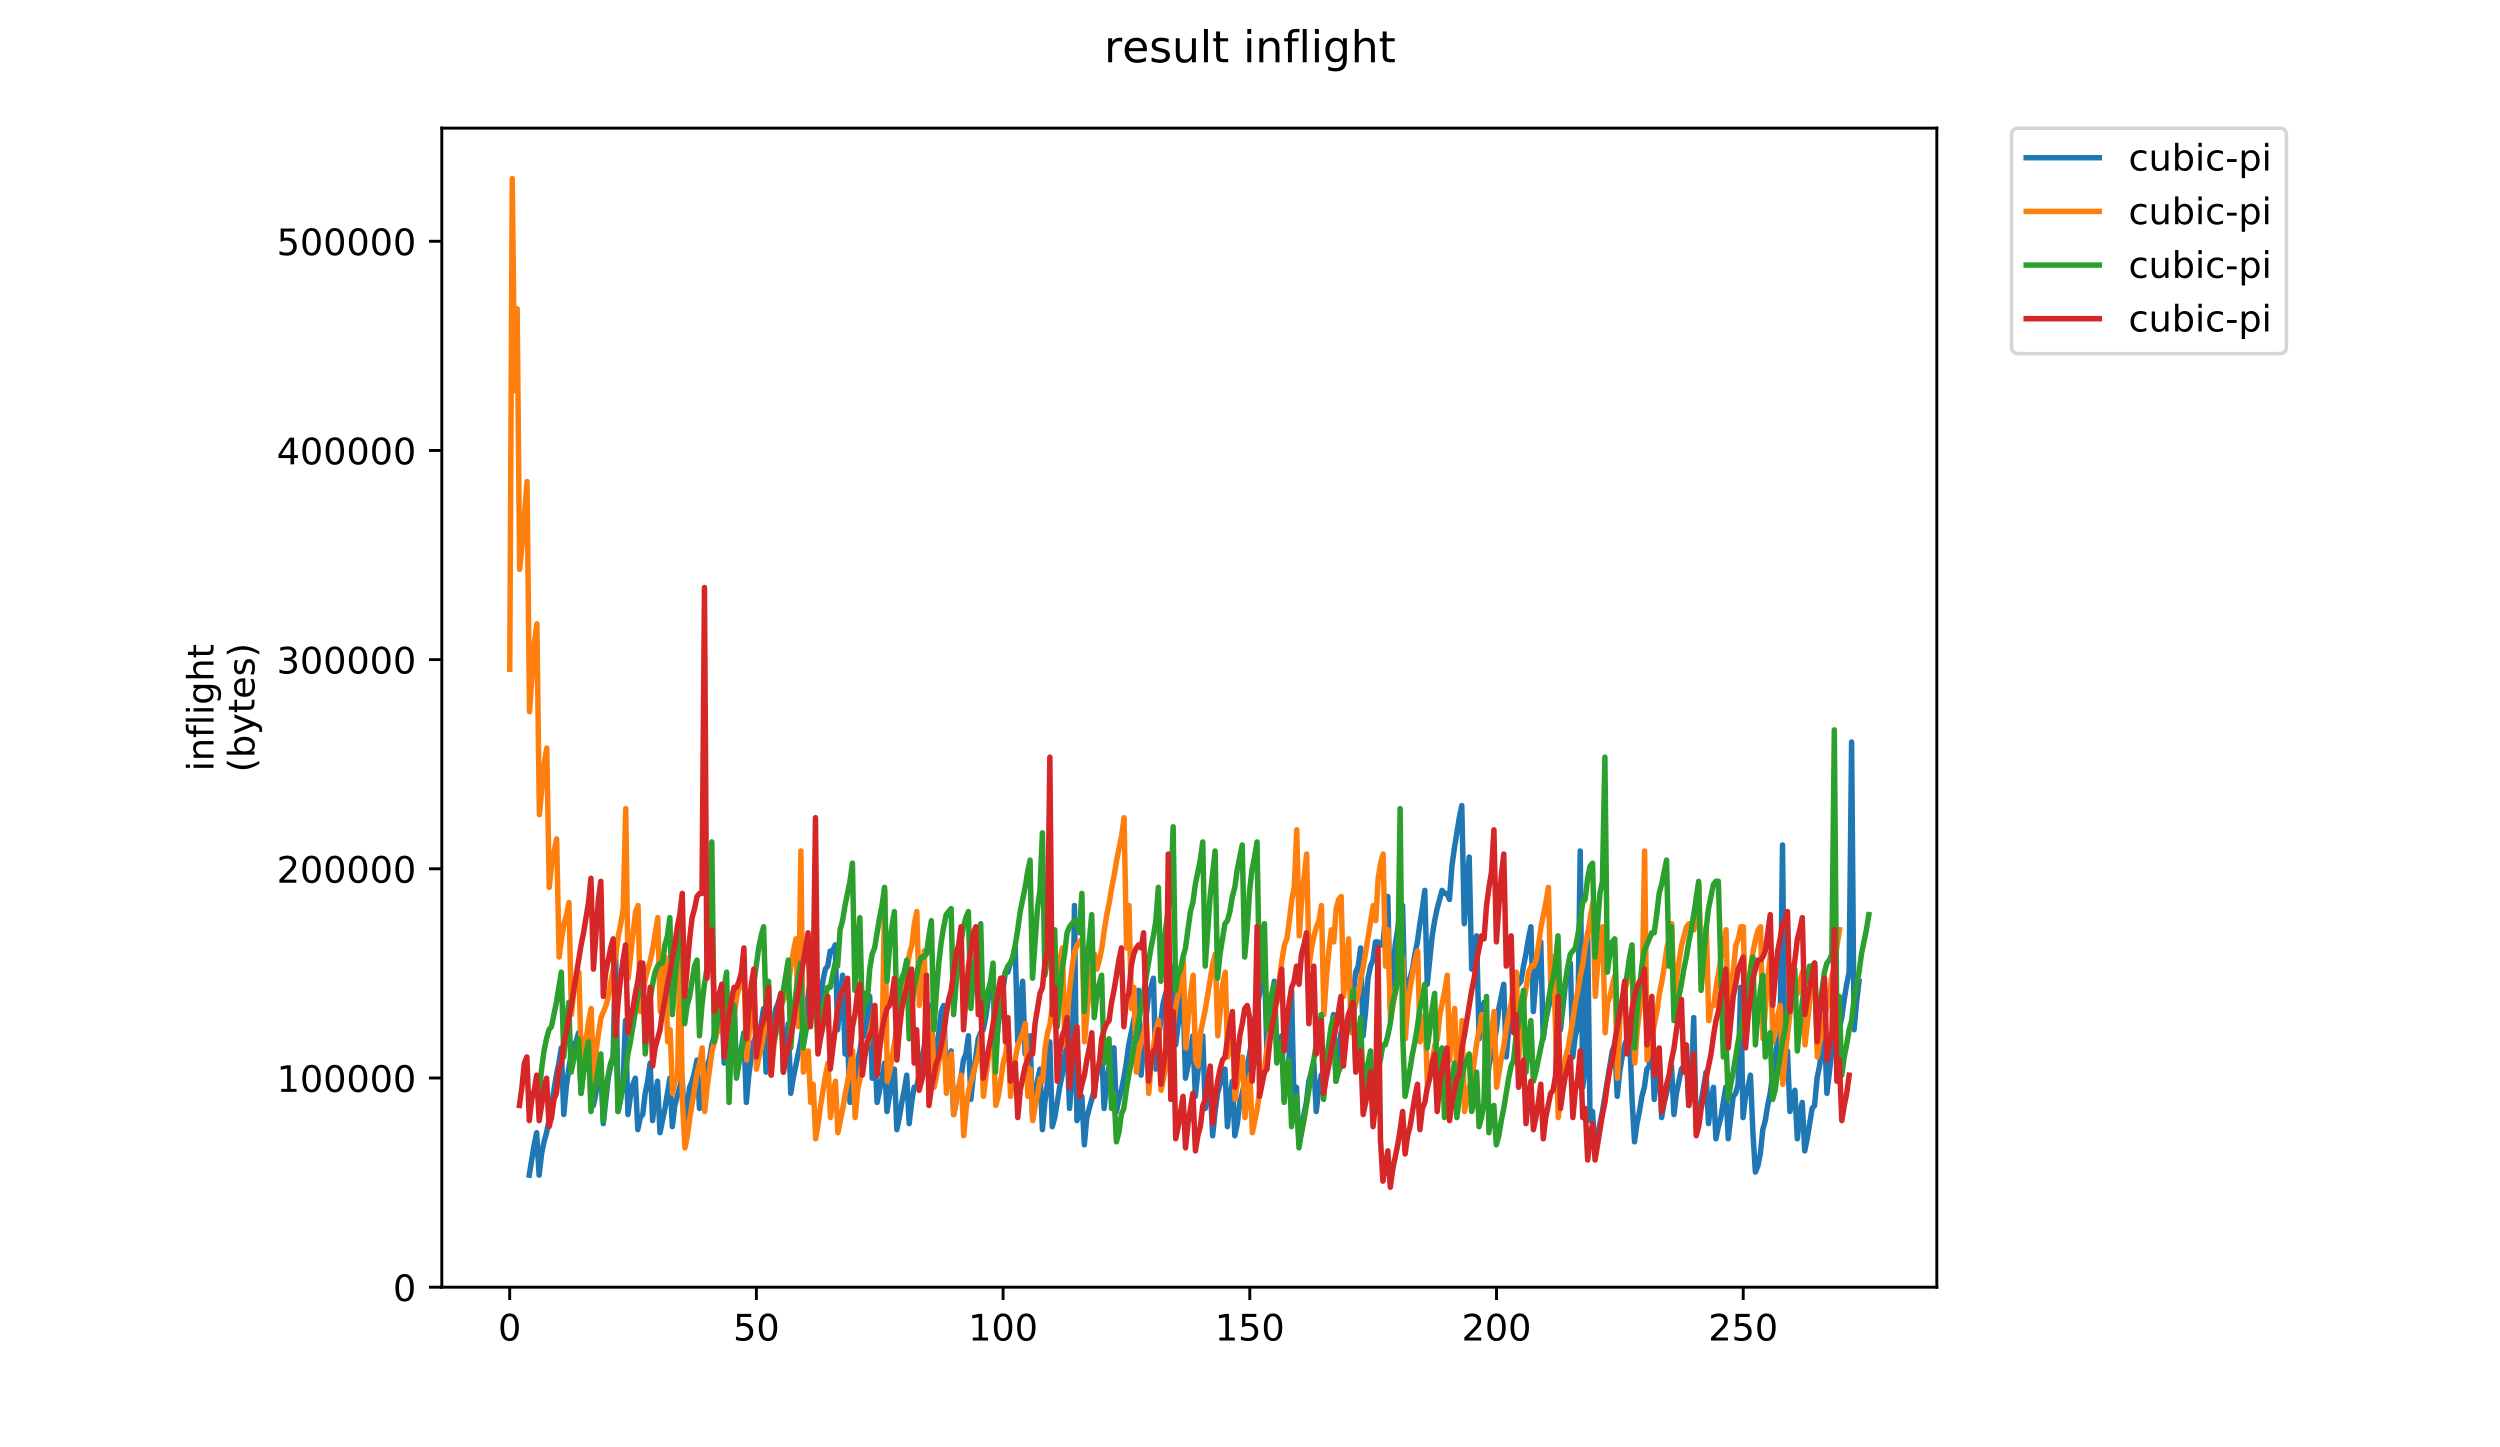 <?xml version="1.0" encoding="utf-8" standalone="no"?>
<!DOCTYPE svg PUBLIC "-//W3C//DTD SVG 1.1//EN"
  "http://www.w3.org/Graphics/SVG/1.1/DTD/svg11.dtd">
<!-- Created with matplotlib (https://matplotlib.org/) -->
<svg height="396pt" version="1.1" viewBox="0 0 684 396" width="684pt" xmlns="http://www.w3.org/2000/svg" xmlns:xlink="http://www.w3.org/1999/xlink">
 <defs>
  <style type="text/css">
*{stroke-linecap:butt;stroke-linejoin:round;}
  </style>
 </defs>
 <g id="figure_1">
  <g id="patch_1">
   <path d="M 0 396 
L 684 396 
L 684 0 
L 0 0 
z
" style="fill:#ffffff;"/>
  </g>
  <g id="axes_1">
   <g id="patch_2">
    <path d="M 120.879 352.174 
L 529.913 352.174 
L 529.913 35.062 
L 120.879 35.062 
z
" style="fill:#ffffff;"/>
   </g>
   <g id="matplotlib.axis_1">
    <g id="xtick_1">
     <g id="line2d_1">
      <defs>
       <path d="M 0 0 
L 0 3.5 
" id="m4f9c42fb36" style="stroke:#000000;stroke-width:0.8;"/>
      </defs>
      <g>
       <use style="stroke:#000000;stroke-width:0.8;" x="139.447" xlink:href="#m4f9c42fb36" y="352.174"/>
      </g>
     </g>
     <g id="text_1">
      <!-- 0 -->
      <defs>
       <path d="M 31.781 66.406 
Q 24.172 66.406 20.328 58.906 
Q 16.5 51.422 16.5 36.375 
Q 16.5 21.391 20.328 13.891 
Q 24.172 6.391 31.781 6.391 
Q 39.453 6.391 43.281 13.891 
Q 47.125 21.391 47.125 36.375 
Q 47.125 51.422 43.281 58.906 
Q 39.453 66.406 31.781 66.406 
z
M 31.781 74.219 
Q 44.047 74.219 50.516 64.516 
Q 56.984 54.828 56.984 36.375 
Q 56.984 17.969 50.516 8.266 
Q 44.047 -1.422 31.781 -1.422 
Q 19.531 -1.422 13.062 8.266 
Q 6.594 17.969 6.594 36.375 
Q 6.594 54.828 13.062 64.516 
Q 19.531 74.219 31.781 74.219 
z
" id="DejaVuSans-48"/>
      </defs>
      <g transform="translate(136.266 366.773)scale(0.1 -0.1)">
       <use xlink:href="#DejaVuSans-48"/>
      </g>
     </g>
    </g>
    <g id="xtick_2">
     <g id="line2d_2">
      <g>
       <use style="stroke:#000000;stroke-width:0.8;" x="206.946" xlink:href="#m4f9c42fb36" y="352.174"/>
      </g>
     </g>
     <g id="text_2">
      <!-- 50 -->
      <defs>
       <path d="M 10.797 72.906 
L 49.516 72.906 
L 49.516 64.594 
L 19.828 64.594 
L 19.828 46.734 
Q 21.969 47.469 24.109 47.828 
Q 26.266 48.188 28.422 48.188 
Q 40.625 48.188 47.75 41.5 
Q 54.891 34.812 54.891 23.391 
Q 54.891 11.625 47.562 5.094 
Q 40.234 -1.422 26.906 -1.422 
Q 22.312 -1.422 17.547 -0.641 
Q 12.797 0.141 7.719 1.703 
L 7.719 11.625 
Q 12.109 9.234 16.797 8.062 
Q 21.484 6.891 26.703 6.891 
Q 35.156 6.891 40.078 11.328 
Q 45.016 15.766 45.016 23.391 
Q 45.016 31 40.078 35.438 
Q 35.156 39.891 26.703 39.891 
Q 22.75 39.891 18.812 39.016 
Q 14.891 38.141 10.797 36.281 
z
" id="DejaVuSans-53"/>
      </defs>
      <g transform="translate(200.584 366.773)scale(0.1 -0.1)">
       <use xlink:href="#DejaVuSans-53"/>
       <use x="63.623" xlink:href="#DejaVuSans-48"/>
      </g>
     </g>
    </g>
    <g id="xtick_3">
     <g id="line2d_3">
      <g>
       <use style="stroke:#000000;stroke-width:0.8;" x="274.445" xlink:href="#m4f9c42fb36" y="352.174"/>
      </g>
     </g>
     <g id="text_3">
      <!-- 100 -->
      <defs>
       <path d="M 12.406 8.297 
L 28.516 8.297 
L 28.516 63.922 
L 10.984 60.406 
L 10.984 69.391 
L 28.422 72.906 
L 38.281 72.906 
L 38.281 8.297 
L 54.391 8.297 
L 54.391 0 
L 12.406 0 
z
" id="DejaVuSans-49"/>
      </defs>
      <g transform="translate(264.902 366.773)scale(0.1 -0.1)">
       <use xlink:href="#DejaVuSans-49"/>
       <use x="63.623" xlink:href="#DejaVuSans-48"/>
       <use x="127.246" xlink:href="#DejaVuSans-48"/>
      </g>
     </g>
    </g>
    <g id="xtick_4">
     <g id="line2d_4">
      <g>
       <use style="stroke:#000000;stroke-width:0.8;" x="341.945" xlink:href="#m4f9c42fb36" y="352.174"/>
      </g>
     </g>
     <g id="text_4">
      <!-- 150 -->
      <g transform="translate(332.401 366.773)scale(0.1 -0.1)">
       <use xlink:href="#DejaVuSans-49"/>
       <use x="63.623" xlink:href="#DejaVuSans-53"/>
       <use x="127.246" xlink:href="#DejaVuSans-48"/>
      </g>
     </g>
    </g>
    <g id="xtick_5">
     <g id="line2d_5">
      <g>
       <use style="stroke:#000000;stroke-width:0.8;" x="409.444" xlink:href="#m4f9c42fb36" y="352.174"/>
      </g>
     </g>
     <g id="text_5">
      <!-- 200 -->
      <defs>
       <path d="M 19.188 8.297 
L 53.609 8.297 
L 53.609 0 
L 7.328 0 
L 7.328 8.297 
Q 12.938 14.109 22.625 23.891 
Q 32.328 33.688 34.812 36.531 
Q 39.547 41.844 41.422 45.531 
Q 43.312 49.219 43.312 52.781 
Q 43.312 58.594 39.234 62.25 
Q 35.156 65.922 28.609 65.922 
Q 23.969 65.922 18.812 64.312 
Q 13.672 62.703 7.812 59.422 
L 7.812 69.391 
Q 13.766 71.781 18.938 73 
Q 24.125 74.219 28.422 74.219 
Q 39.75 74.219 46.484 68.547 
Q 53.219 62.891 53.219 53.422 
Q 53.219 48.922 51.531 44.891 
Q 49.859 40.875 45.406 35.406 
Q 44.188 33.984 37.641 27.219 
Q 31.109 20.453 19.188 8.297 
z
" id="DejaVuSans-50"/>
      </defs>
      <g transform="translate(399.9 366.773)scale(0.1 -0.1)">
       <use xlink:href="#DejaVuSans-50"/>
       <use x="63.623" xlink:href="#DejaVuSans-48"/>
       <use x="127.246" xlink:href="#DejaVuSans-48"/>
      </g>
     </g>
    </g>
    <g id="xtick_6">
     <g id="line2d_6">
      <g>
       <use style="stroke:#000000;stroke-width:0.8;" x="476.943" xlink:href="#m4f9c42fb36" y="352.174"/>
      </g>
     </g>
     <g id="text_6">
      <!-- 250 -->
      <g transform="translate(467.399 366.773)scale(0.1 -0.1)">
       <use xlink:href="#DejaVuSans-50"/>
       <use x="63.623" xlink:href="#DejaVuSans-53"/>
       <use x="127.246" xlink:href="#DejaVuSans-48"/>
      </g>
     </g>
    </g>
   </g>
   <g id="matplotlib.axis_2">
    <g id="ytick_1">
     <g id="line2d_7">
      <defs>
       <path d="M 0 0 
L -3.5 0 
" id="me80a69f6f2" style="stroke:#000000;stroke-width:0.8;"/>
      </defs>
      <g>
       <use style="stroke:#000000;stroke-width:0.8;" x="120.879" xlink:href="#me80a69f6f2" y="352.174"/>
      </g>
     </g>
     <g id="text_7">
      <!-- 0 -->
      <g transform="translate(107.516 355.973)scale(0.1 -0.1)">
       <use xlink:href="#DejaVuSans-48"/>
      </g>
     </g>
    </g>
    <g id="ytick_2">
     <g id="line2d_8">
      <g>
       <use style="stroke:#000000;stroke-width:0.8;" x="120.879" xlink:href="#me80a69f6f2" y="294.942"/>
      </g>
     </g>
     <g id="text_8">
      <!-- 100000 -->
      <g transform="translate(75.704 298.741)scale(0.1 -0.1)">
       <use xlink:href="#DejaVuSans-49"/>
       <use x="63.623" xlink:href="#DejaVuSans-48"/>
       <use x="127.246" xlink:href="#DejaVuSans-48"/>
       <use x="190.869" xlink:href="#DejaVuSans-48"/>
       <use x="254.492" xlink:href="#DejaVuSans-48"/>
       <use x="318.115" xlink:href="#DejaVuSans-48"/>
      </g>
     </g>
    </g>
    <g id="ytick_3">
     <g id="line2d_9">
      <g>
       <use style="stroke:#000000;stroke-width:0.8;" x="120.879" xlink:href="#me80a69f6f2" y="237.709"/>
      </g>
     </g>
     <g id="text_9">
      <!-- 200000 -->
      <g transform="translate(75.704 241.509)scale(0.1 -0.1)">
       <use xlink:href="#DejaVuSans-50"/>
       <use x="63.623" xlink:href="#DejaVuSans-48"/>
       <use x="127.246" xlink:href="#DejaVuSans-48"/>
       <use x="190.869" xlink:href="#DejaVuSans-48"/>
       <use x="254.492" xlink:href="#DejaVuSans-48"/>
       <use x="318.115" xlink:href="#DejaVuSans-48"/>
      </g>
     </g>
    </g>
    <g id="ytick_4">
     <g id="line2d_10">
      <g>
       <use style="stroke:#000000;stroke-width:0.8;" x="120.879" xlink:href="#me80a69f6f2" y="180.477"/>
      </g>
     </g>
     <g id="text_10">
      <!-- 300000 -->
      <defs>
       <path d="M 40.578 39.312 
Q 47.656 37.797 51.625 33 
Q 55.609 28.219 55.609 21.188 
Q 55.609 10.406 48.188 4.484 
Q 40.766 -1.422 27.094 -1.422 
Q 22.516 -1.422 17.656 -0.516 
Q 12.797 0.391 7.625 2.203 
L 7.625 11.719 
Q 11.719 9.328 16.594 8.109 
Q 21.484 6.891 26.812 6.891 
Q 36.078 6.891 40.938 10.547 
Q 45.797 14.203 45.797 21.188 
Q 45.797 27.641 41.281 31.266 
Q 36.766 34.906 28.719 34.906 
L 20.219 34.906 
L 20.219 43.016 
L 29.109 43.016 
Q 36.375 43.016 40.234 45.922 
Q 44.094 48.828 44.094 54.297 
Q 44.094 59.906 40.109 62.906 
Q 36.141 65.922 28.719 65.922 
Q 24.656 65.922 20.016 65.031 
Q 15.375 64.156 9.812 62.312 
L 9.812 71.094 
Q 15.438 72.656 20.344 73.438 
Q 25.25 74.219 29.594 74.219 
Q 40.828 74.219 47.359 69.109 
Q 53.906 64.016 53.906 55.328 
Q 53.906 49.266 50.438 45.094 
Q 46.969 40.922 40.578 39.312 
z
" id="DejaVuSans-51"/>
      </defs>
      <g transform="translate(75.704 184.276)scale(0.1 -0.1)">
       <use xlink:href="#DejaVuSans-51"/>
       <use x="63.623" xlink:href="#DejaVuSans-48"/>
       <use x="127.246" xlink:href="#DejaVuSans-48"/>
       <use x="190.869" xlink:href="#DejaVuSans-48"/>
       <use x="254.492" xlink:href="#DejaVuSans-48"/>
       <use x="318.115" xlink:href="#DejaVuSans-48"/>
      </g>
     </g>
    </g>
    <g id="ytick_5">
     <g id="line2d_11">
      <g>
       <use style="stroke:#000000;stroke-width:0.8;" x="120.879" xlink:href="#me80a69f6f2" y="123.245"/>
      </g>
     </g>
     <g id="text_11">
      <!-- 400000 -->
      <defs>
       <path d="M 37.797 64.312 
L 12.891 25.391 
L 37.797 25.391 
z
M 35.203 72.906 
L 47.609 72.906 
L 47.609 25.391 
L 58.016 25.391 
L 58.016 17.188 
L 47.609 17.188 
L 47.609 0 
L 37.797 0 
L 37.797 17.188 
L 4.891 17.188 
L 4.891 26.703 
z
" id="DejaVuSans-52"/>
      </defs>
      <g transform="translate(75.704 127.044)scale(0.1 -0.1)">
       <use xlink:href="#DejaVuSans-52"/>
       <use x="63.623" xlink:href="#DejaVuSans-48"/>
       <use x="127.246" xlink:href="#DejaVuSans-48"/>
       <use x="190.869" xlink:href="#DejaVuSans-48"/>
       <use x="254.492" xlink:href="#DejaVuSans-48"/>
       <use x="318.115" xlink:href="#DejaVuSans-48"/>
      </g>
     </g>
    </g>
    <g id="ytick_6">
     <g id="line2d_12">
      <g>
       <use style="stroke:#000000;stroke-width:0.8;" x="120.879" xlink:href="#me80a69f6f2" y="66.012"/>
      </g>
     </g>
     <g id="text_12">
      <!-- 500000 -->
      <g transform="translate(75.704 69.811)scale(0.1 -0.1)">
       <use xlink:href="#DejaVuSans-53"/>
       <use x="63.623" xlink:href="#DejaVuSans-48"/>
       <use x="127.246" xlink:href="#DejaVuSans-48"/>
       <use x="190.869" xlink:href="#DejaVuSans-48"/>
       <use x="254.492" xlink:href="#DejaVuSans-48"/>
       <use x="318.115" xlink:href="#DejaVuSans-48"/>
      </g>
     </g>
    </g>
    <g id="text_13">
     <!-- inflight -->
     <defs>
      <path d="M 9.422 54.688 
L 18.406 54.688 
L 18.406 0 
L 9.422 0 
z
M 9.422 75.984 
L 18.406 75.984 
L 18.406 64.594 
L 9.422 64.594 
z
" id="DejaVuSans-105"/>
      <path d="M 54.891 33.016 
L 54.891 0 
L 45.906 0 
L 45.906 32.719 
Q 45.906 40.484 42.875 44.328 
Q 39.844 48.188 33.797 48.188 
Q 26.516 48.188 22.312 43.547 
Q 18.109 38.922 18.109 30.906 
L 18.109 0 
L 9.078 0 
L 9.078 54.688 
L 18.109 54.688 
L 18.109 46.188 
Q 21.344 51.125 25.703 53.562 
Q 30.078 56 35.797 56 
Q 45.219 56 50.047 50.172 
Q 54.891 44.344 54.891 33.016 
z
" id="DejaVuSans-110"/>
      <path d="M 37.109 75.984 
L 37.109 68.5 
L 28.516 68.5 
Q 23.688 68.5 21.797 66.547 
Q 19.922 64.594 19.922 59.516 
L 19.922 54.688 
L 34.719 54.688 
L 34.719 47.703 
L 19.922 47.703 
L 19.922 0 
L 10.891 0 
L 10.891 47.703 
L 2.297 47.703 
L 2.297 54.688 
L 10.891 54.688 
L 10.891 58.5 
Q 10.891 67.625 15.141 71.797 
Q 19.391 75.984 28.609 75.984 
z
" id="DejaVuSans-102"/>
      <path d="M 9.422 75.984 
L 18.406 75.984 
L 18.406 0 
L 9.422 0 
z
" id="DejaVuSans-108"/>
      <path d="M 45.406 27.984 
Q 45.406 37.75 41.375 43.109 
Q 37.359 48.484 30.078 48.484 
Q 22.859 48.484 18.828 43.109 
Q 14.797 37.75 14.797 27.984 
Q 14.797 18.266 18.828 12.891 
Q 22.859 7.516 30.078 7.516 
Q 37.359 7.516 41.375 12.891 
Q 45.406 18.266 45.406 27.984 
z
M 54.391 6.781 
Q 54.391 -7.172 48.188 -13.984 
Q 42 -20.797 29.203 -20.797 
Q 24.469 -20.797 20.266 -20.094 
Q 16.062 -19.391 12.109 -17.922 
L 12.109 -9.188 
Q 16.062 -11.328 19.922 -12.344 
Q 23.781 -13.375 27.781 -13.375 
Q 36.625 -13.375 41.016 -8.766 
Q 45.406 -4.156 45.406 5.172 
L 45.406 9.625 
Q 42.625 4.781 38.281 2.391 
Q 33.938 0 27.875 0 
Q 17.828 0 11.672 7.656 
Q 5.516 15.328 5.516 27.984 
Q 5.516 40.672 11.672 48.328 
Q 17.828 56 27.875 56 
Q 33.938 56 38.281 53.609 
Q 42.625 51.219 45.406 46.391 
L 45.406 54.688 
L 54.391 54.688 
z
" id="DejaVuSans-103"/>
      <path d="M 54.891 33.016 
L 54.891 0 
L 45.906 0 
L 45.906 32.719 
Q 45.906 40.484 42.875 44.328 
Q 39.844 48.188 33.797 48.188 
Q 26.516 48.188 22.312 43.547 
Q 18.109 38.922 18.109 30.906 
L 18.109 0 
L 9.078 0 
L 9.078 75.984 
L 18.109 75.984 
L 18.109 46.188 
Q 21.344 51.125 25.703 53.562 
Q 30.078 56 35.797 56 
Q 45.219 56 50.047 50.172 
Q 54.891 44.344 54.891 33.016 
z
" id="DejaVuSans-104"/>
      <path d="M 18.312 70.219 
L 18.312 54.688 
L 36.812 54.688 
L 36.812 47.703 
L 18.312 47.703 
L 18.312 18.016 
Q 18.312 11.328 20.141 9.422 
Q 21.969 7.516 27.594 7.516 
L 36.812 7.516 
L 36.812 0 
L 27.594 0 
Q 17.188 0 13.234 3.875 
Q 9.281 7.766 9.281 18.016 
L 9.281 47.703 
L 2.688 47.703 
L 2.688 54.688 
L 9.281 54.688 
L 9.281 70.219 
z
" id="DejaVuSans-116"/>
     </defs>
     <g transform="translate(58.426 211.018)rotate(-90)scale(0.1 -0.1)">
      <use xlink:href="#DejaVuSans-105"/>
      <use x="27.783" xlink:href="#DejaVuSans-110"/>
      <use x="91.162" xlink:href="#DejaVuSans-102"/>
      <use x="126.367" xlink:href="#DejaVuSans-108"/>
      <use x="154.15" xlink:href="#DejaVuSans-105"/>
      <use x="181.934" xlink:href="#DejaVuSans-103"/>
      <use x="245.41" xlink:href="#DejaVuSans-104"/>
      <use x="308.789" xlink:href="#DejaVuSans-116"/>
     </g>
     <!-- (bytes) -->
     <defs>
      <path d="M 31 75.875 
Q 24.469 64.656 21.281 53.656 
Q 18.109 42.672 18.109 31.391 
Q 18.109 20.125 21.312 9.062 
Q 24.516 -2 31 -13.188 
L 23.188 -13.188 
Q 15.875 -1.703 12.234 9.375 
Q 8.594 20.453 8.594 31.391 
Q 8.594 42.281 12.203 53.312 
Q 15.828 64.359 23.188 75.875 
z
" id="DejaVuSans-40"/>
      <path d="M 48.688 27.297 
Q 48.688 37.203 44.609 42.844 
Q 40.531 48.484 33.406 48.484 
Q 26.266 48.484 22.188 42.844 
Q 18.109 37.203 18.109 27.297 
Q 18.109 17.391 22.188 11.75 
Q 26.266 6.109 33.406 6.109 
Q 40.531 6.109 44.609 11.75 
Q 48.688 17.391 48.688 27.297 
z
M 18.109 46.391 
Q 20.953 51.266 25.266 53.625 
Q 29.594 56 35.594 56 
Q 45.562 56 51.781 48.094 
Q 58.016 40.188 58.016 27.297 
Q 58.016 14.406 51.781 6.484 
Q 45.562 -1.422 35.594 -1.422 
Q 29.594 -1.422 25.266 0.953 
Q 20.953 3.328 18.109 8.203 
L 18.109 0 
L 9.078 0 
L 9.078 75.984 
L 18.109 75.984 
z
" id="DejaVuSans-98"/>
      <path d="M 32.172 -5.078 
Q 28.375 -14.844 24.75 -17.812 
Q 21.141 -20.797 15.094 -20.797 
L 7.906 -20.797 
L 7.906 -13.281 
L 13.188 -13.281 
Q 16.891 -13.281 18.938 -11.516 
Q 21 -9.766 23.484 -3.219 
L 25.094 0.875 
L 2.984 54.688 
L 12.5 54.688 
L 29.594 11.922 
L 46.688 54.688 
L 56.203 54.688 
z
" id="DejaVuSans-121"/>
      <path d="M 56.203 29.594 
L 56.203 25.203 
L 14.891 25.203 
Q 15.484 15.922 20.484 11.062 
Q 25.484 6.203 34.422 6.203 
Q 39.594 6.203 44.453 7.469 
Q 49.312 8.734 54.109 11.281 
L 54.109 2.781 
Q 49.266 0.734 44.188 -0.344 
Q 39.109 -1.422 33.891 -1.422 
Q 20.797 -1.422 13.156 6.188 
Q 5.516 13.812 5.516 26.812 
Q 5.516 40.234 12.766 48.109 
Q 20.016 56 32.328 56 
Q 43.359 56 49.781 48.891 
Q 56.203 41.797 56.203 29.594 
z
M 47.219 32.234 
Q 47.125 39.594 43.094 43.984 
Q 39.062 48.391 32.422 48.391 
Q 24.906 48.391 20.391 44.141 
Q 15.875 39.891 15.188 32.172 
z
" id="DejaVuSans-101"/>
      <path d="M 44.281 53.078 
L 44.281 44.578 
Q 40.484 46.531 36.375 47.5 
Q 32.281 48.484 27.875 48.484 
Q 21.188 48.484 17.844 46.438 
Q 14.5 44.391 14.5 40.281 
Q 14.5 37.156 16.891 35.375 
Q 19.281 33.594 26.516 31.984 
L 29.594 31.297 
Q 39.156 29.25 43.188 25.516 
Q 47.219 21.781 47.219 15.094 
Q 47.219 7.469 41.188 3.016 
Q 35.156 -1.422 24.609 -1.422 
Q 20.219 -1.422 15.453 -0.562 
Q 10.688 0.297 5.422 2 
L 5.422 11.281 
Q 10.406 8.688 15.234 7.391 
Q 20.062 6.109 24.812 6.109 
Q 31.156 6.109 34.562 8.281 
Q 37.984 10.453 37.984 14.406 
Q 37.984 18.062 35.516 20.016 
Q 33.062 21.969 24.703 23.781 
L 21.578 24.516 
Q 13.234 26.266 9.516 29.906 
Q 5.812 33.547 5.812 39.891 
Q 5.812 47.609 11.281 51.797 
Q 16.75 56 26.812 56 
Q 31.781 56 36.172 55.266 
Q 40.578 54.547 44.281 53.078 
z
" id="DejaVuSans-115"/>
      <path d="M 8.016 75.875 
L 15.828 75.875 
Q 23.141 64.359 26.781 53.312 
Q 30.422 42.281 30.422 31.391 
Q 30.422 20.453 26.781 9.375 
Q 23.141 -1.703 15.828 -13.188 
L 8.016 -13.188 
Q 14.5 -2 17.703 9.062 
Q 20.906 20.125 20.906 31.391 
Q 20.906 42.672 17.703 53.656 
Q 14.5 64.656 8.016 75.875 
z
" id="DejaVuSans-41"/>
     </defs>
     <g transform="translate(69.624 211.295)rotate(-90)scale(0.1 -0.1)">
      <use xlink:href="#DejaVuSans-40"/>
      <use x="39.014" xlink:href="#DejaVuSans-98"/>
      <use x="102.49" xlink:href="#DejaVuSans-121"/>
      <use x="161.67" xlink:href="#DejaVuSans-116"/>
      <use x="200.879" xlink:href="#DejaVuSans-101"/>
      <use x="262.402" xlink:href="#DejaVuSans-115"/>
      <use x="314.502" xlink:href="#DejaVuSans-41"/>
     </g>
    </g>
   </g>
   <g id="line2d_13">
    <path clip-path="url(#p027e55ff84)" d="M 144.801 321.511 
L 146.151 313.224 
L 146.826 309.909 
L 147.501 321.511 
L 148.176 315.71 
L 148.851 312.395 
L 149.526 309.909 
L 150.201 306.594 
L 152.226 294.163 
L 152.901 290.849 
L 153.576 286.705 
L 154.251 304.937 
L 154.926 297.478 
L 155.601 292.506 
L 156.276 288.362 
L 156.951 285.876 
L 157.626 285.047 
L 158.301 282.561 
L 158.976 299.136 
L 159.651 292.506 
L 161.001 284.219 
L 161.676 282.561 
L 162.351 302.451 
L 163.026 299.136 
L 163.701 294.163 
L 164.376 290.849 
L 165.051 307.423 
L 166.401 294.992 
L 167.076 291.677 
L 167.751 289.191 
L 168.426 260.186 
L 169.101 304.108 
L 169.776 300.793 
L 170.451 296.65 
L 171.126 279.246 
L 171.801 304.937 
L 172.476 299.964 
L 173.151 296.65 
L 173.825 294.992 
L 174.5 309.08 
L 175.175 305.766 
L 175.85 304.937 
L 176.525 299.136 
L 177.2 295.821 
L 177.875 290.849 
L 178.55 306.594 
L 179.225 299.964 
L 179.9 295.821 
L 180.575 309.909 
L 181.925 303.279 
L 183.275 294.992 
L 183.95 308.252 
L 184.625 302.451 
L 186.65 294.992 
L 187.325 308.252 
L 188 303.279 
L 188.675 297.478 
L 189.35 295.821 
L 190.025 293.335 
L 190.7 290.02 
L 191.375 303.279 
L 192.05 296.65 
L 193.4 291.677 
L 194.075 290.02 
L 194.75 285.876 
L 195.425 283.39 
L 197.45 270.959 
L 198.125 290.849 
L 198.8 282.561 
L 199.475 280.075 
L 200.15 274.274 
L 200.825 272.617 
L 201.5 294.163 
L 202.175 290.02 
L 202.85 286.705 
L 203.525 282.561 
L 204.2 301.622 
L 204.875 294.163 
L 205.55 289.191 
L 206.225 285.047 
L 206.9 283.39 
L 207.575 284.219 
L 208.925 275.931 
L 209.6 293.335 
L 210.275 286.705 
L 210.95 281.733 
L 211.625 279.246 
L 212.3 275.931 
L 212.975 274.274 
L 213.65 271.788 
L 214.325 293.335 
L 215 285.876 
L 215.675 280.075 
L 216.35 299.136 
L 217.025 294.992 
L 219.05 285.047 
L 219.725 280.904 
L 220.4 277.589 
L 221.75 267.644 
L 222.425 265.158 
L 223.1 260.186 
L 223.775 281.733 
L 224.45 274.274 
L 225.125 268.473 
L 225.8 265.158 
L 226.475 264.329 
L 227.15 260.186 
L 227.825 260.186 
L 228.5 258.528 
L 229.175 281.733 
L 229.85 273.445 
L 230.525 266.815 
L 231.2 288.362 
L 231.875 284.219 
L 232.55 301.622 
L 233.225 298.307 
L 233.9 295.821 
L 234.575 290.849 
L 235.25 287.534 
L 235.925 283.39 
L 236.6 283.39 
L 237.275 275.103 
L 237.95 272.617 
L 238.625 294.992 
L 239.3 286.705 
L 239.975 301.622 
L 241.325 294.992 
L 242 290.849 
L 242.675 304.108 
L 244.025 295.821 
L 244.7 292.506 
L 245.375 309.08 
L 246.05 305.766 
L 246.725 301.622 
L 247.4 298.307 
L 248.075 294.163 
L 248.75 307.423 
L 249.425 301.622 
L 250.1 297.478 
L 250.775 297.478 
L 251.45 294.163 
L 252.125 290.02 
L 253.475 283.39 
L 254.15 280.904 
L 254.825 275.103 
L 255.5 295.821 
L 256.175 287.534 
L 256.85 282.561 
L 257.525 276.76 
L 258.2 275.103 
L 258.875 295.821 
L 259.55 290.02 
L 260.225 287.534 
L 260.9 304.937 
L 261.575 301.622 
L 262.25 297.478 
L 262.925 294.992 
L 263.6 290.02 
L 264.275 288.362 
L 264.95 283.39 
L 265.625 300.793 
L 266.299 294.163 
L 267.649 284.219 
L 268.324 282.561 
L 268.999 281.733 
L 269.674 278.418 
L 270.349 273.445 
L 271.024 270.959 
L 271.699 266.815 
L 272.374 289.191 
L 273.049 280.904 
L 275.074 265.987 
L 275.749 265.987 
L 276.424 263.501 
L 277.099 262.672 
L 277.774 259.357 
L 278.449 285.047 
L 279.124 274.274 
L 279.799 268.473 
L 280.474 288.362 
L 281.824 283.39 
L 282.499 305.766 
L 283.174 299.136 
L 284.524 292.506 
L 285.199 309.08 
L 285.874 301.622 
L 286.549 296.65 
L 287.224 285.047 
L 287.899 308.252 
L 288.574 305.766 
L 289.924 297.478 
L 290.599 294.163 
L 291.274 289.191 
L 291.949 285.876 
L 292.624 303.279 
L 293.299 295.821 
L 293.974 247.755 
L 294.649 306.594 
L 295.324 304.937 
L 295.999 299.964 
L 296.674 313.224 
L 297.349 305.766 
L 299.374 298.307 
L 300.049 294.163 
L 300.724 290.849 
L 301.399 286.705 
L 302.074 303.279 
L 302.749 296.65 
L 303.424 291.677 
L 304.099 288.362 
L 304.774 286.705 
L 305.449 304.108 
L 306.124 300.793 
L 306.799 298.307 
L 307.474 294.992 
L 308.149 290.849 
L 308.824 285.876 
L 310.849 275.931 
L 311.524 270.959 
L 312.199 294.163 
L 313.549 278.418 
L 314.224 272.617 
L 315.574 267.644 
L 316.249 292.506 
L 316.924 284.219 
L 318.274 274.274 
L 318.949 271.788 
L 320.299 268.473 
L 320.974 264.329 
L 321.649 285.876 
L 322.999 275.103 
L 323.674 271.788 
L 324.349 294.992 
L 325.024 291.677 
L 326.374 283.39 
L 327.049 299.964 
L 327.724 293.335 
L 329.074 283.39 
L 329.749 303.279 
L 330.424 299.136 
L 331.099 296.65 
L 331.774 310.738 
L 332.449 304.108 
L 333.124 299.136 
L 333.799 296.65 
L 334.474 294.992 
L 335.149 292.506 
L 335.824 308.252 
L 336.499 300.793 
L 337.174 295.821 
L 337.849 310.738 
L 338.524 307.423 
L 339.199 301.622 
L 339.874 299.136 
L 340.549 295.821 
L 341.224 291.677 
L 341.899 288.362 
L 342.574 284.219 
L 343.249 280.904 
L 343.924 275.931 
L 344.599 271.788 
L 345.274 268.473 
L 345.949 263.501 
L 346.624 287.534 
L 347.974 272.617 
L 348.649 268.473 
L 349.324 287.534 
L 349.999 285.876 
L 350.674 283.39 
L 351.349 300.793 
L 352.024 294.163 
L 352.699 289.191 
L 353.374 270.959 
L 354.049 302.451 
L 354.724 297.478 
L 355.399 312.395 
L 356.074 309.909 
L 356.749 304.937 
L 357.424 301.622 
L 358.099 295.821 
L 359.448 290.849 
L 360.123 304.108 
L 360.798 298.307 
L 361.473 294.163 
L 362.148 293.335 
L 362.823 288.362 
L 363.498 287.534 
L 364.848 277.589 
L 365.523 295.821 
L 366.198 287.534 
L 366.873 282.561 
L 367.548 280.904 
L 368.223 280.075 
L 368.898 278.418 
L 369.573 275.931 
L 370.248 271.788 
L 370.923 265.987 
L 371.598 264.329 
L 372.273 259.357 
L 372.948 283.39 
L 373.623 276.76 
L 374.298 267.644 
L 374.973 264.329 
L 375.648 262.672 
L 376.323 257.7 
L 376.998 257.7 
L 377.673 258.528 
L 378.348 258.528 
L 379.023 251.07 
L 379.698 245.269 
L 380.373 275.931 
L 381.723 258.528 
L 382.398 254.385 
L 383.073 249.412 
L 383.748 247.755 
L 384.423 275.931 
L 385.098 270.13 
L 386.448 265.158 
L 387.123 261.014 
L 387.798 257.7 
L 388.473 252.727 
L 389.148 248.584 
L 389.823 243.611 
L 390.498 269.302 
L 391.848 256.042 
L 392.523 251.898 
L 393.198 248.584 
L 394.548 243.611 
L 395.223 244.44 
L 395.898 244.44 
L 396.573 246.097 
L 397.248 236.981 
L 397.923 232.009 
L 399.273 223.722 
L 399.948 220.407 
L 400.623 252.727 
L 401.298 241.954 
L 401.973 234.495 
L 402.648 265.158 
L 403.323 259.357 
L 403.998 256.042 
L 404.673 284.219 
L 405.348 276.76 
L 406.023 274.274 
L 406.698 298.307 
L 407.373 291.677 
L 408.048 288.362 
L 408.723 285.876 
L 409.398 281.733 
L 410.073 275.931 
L 411.423 269.302 
L 412.098 289.191 
L 412.773 281.733 
L 413.448 276.76 
L 414.123 272.617 
L 414.798 270.13 
L 416.148 268.473 
L 416.823 264.329 
L 417.498 261.014 
L 418.173 256.871 
L 418.848 253.556 
L 419.523 276.76 
L 420.198 268.473 
L 421.548 257.7 
L 422.223 284.219 
L 422.898 279.246 
L 423.573 275.931 
L 424.923 270.959 
L 425.598 266.815 
L 426.273 261.014 
L 426.948 281.733 
L 428.298 269.302 
L 428.973 266.815 
L 429.648 263.501 
L 430.323 289.191 
L 430.998 283.39 
L 431.673 280.904 
L 432.348 232.838 
L 433.023 297.478 
L 433.698 292.506 
L 434.373 255.213 
L 435.048 306.594 
L 435.723 304.108 
L 436.398 315.71 
L 437.748 307.423 
L 438.423 304.108 
L 441.123 287.534 
L 441.798 285.876 
L 442.473 299.964 
L 443.148 293.335 
L 443.823 289.191 
L 444.498 285.876 
L 445.848 282.561 
L 446.523 300.793 
L 447.198 312.395 
L 447.873 307.423 
L 448.548 304.108 
L 449.223 299.964 
L 449.898 297.478 
L 450.573 292.506 
L 451.247 291.677 
L 451.922 284.219 
L 452.597 300.793 
L 453.272 293.335 
L 453.947 290.02 
L 454.622 305.766 
L 455.297 301.622 
L 455.972 299.136 
L 456.647 294.992 
L 457.322 291.677 
L 457.997 304.937 
L 458.672 299.136 
L 460.022 292.506 
L 460.697 291.677 
L 461.372 288.362 
L 462.047 302.451 
L 462.722 296.65 
L 463.397 278.418 
L 464.072 308.252 
L 464.747 305.766 
L 466.772 293.335 
L 467.447 307.423 
L 468.122 301.622 
L 468.797 297.478 
L 469.472 311.567 
L 470.147 308.252 
L 470.822 305.766 
L 472.172 297.478 
L 472.847 311.567 
L 474.197 299.964 
L 474.872 299.136 
L 475.547 296.65 
L 476.222 270.13 
L 476.897 305.766 
L 477.572 299.964 
L 478.247 297.478 
L 478.922 294.163 
L 479.597 309.909 
L 480.272 320.683 
L 480.947 319.025 
L 481.622 315.71 
L 482.297 309.08 
L 482.972 306.594 
L 483.647 302.451 
L 484.322 299.136 
L 485.672 289.191 
L 486.347 285.047 
L 487.022 283.39 
L 487.697 231.18 
L 488.372 294.992 
L 489.047 287.534 
L 489.722 304.108 
L 490.397 300.793 
L 491.072 298.307 
L 491.747 311.567 
L 492.422 304.937 
L 493.097 301.622 
L 493.772 314.882 
L 494.447 311.567 
L 495.797 303.279 
L 496.472 302.451 
L 497.147 294.992 
L 497.822 291.677 
L 499.172 281.733 
L 499.847 299.136 
L 501.197 287.534 
L 501.872 284.219 
L 502.547 282.561 
L 503.222 281.733 
L 503.897 278.418 
L 504.572 273.445 
L 505.247 269.302 
L 505.922 265.987 
L 506.597 203.004 
L 507.272 281.733 
L 507.947 274.274 
L 508.622 268.473 
L 508.622 268.473 
" style="fill:none;stroke:#1f77b4;stroke-linecap:square;stroke-width:1.5;"/>
   </g>
   <g id="line2d_14">
    <path clip-path="url(#p027e55ff84)" d="M 139.471 183.114 
L 140.146 48.861 
L 140.821 106.872 
L 141.496 84.496 
L 142.171 155.766 
L 142.846 149.137 
L 144.196 131.733 
L 144.871 194.716 
L 146.221 175.656 
L 146.896 170.683 
L 147.571 222.893 
L 148.921 208.805 
L 149.596 204.661 
L 150.271 242.782 
L 150.946 236.153 
L 152.296 229.523 
L 152.971 261.843 
L 153.646 256.871 
L 154.321 252.727 
L 154.996 250.241 
L 155.671 246.926 
L 156.346 277.589 
L 157.021 270.959 
L 157.696 267.644 
L 158.371 265.987 
L 159.046 290.02 
L 159.721 284.219 
L 160.396 284.219 
L 161.071 279.246 
L 161.746 275.931 
L 162.421 295.821 
L 163.096 287.534 
L 163.771 282.561 
L 164.446 278.418 
L 165.796 275.103 
L 166.471 272.617 
L 167.146 268.473 
L 167.821 265.158 
L 168.496 261.014 
L 169.171 256.042 
L 169.846 252.727 
L 170.521 248.584 
L 171.196 221.236 
L 171.871 267.644 
L 173.221 255.213 
L 173.896 249.412 
L 174.571 247.755 
L 175.246 276.76 
L 175.921 271.788 
L 176.596 267.644 
L 177.946 262.672 
L 178.621 259.357 
L 179.971 251.07 
L 180.646 276.76 
L 181.321 268.473 
L 181.996 261.843 
L 182.671 285.047 
L 183.346 281.733 
L 184.021 299.136 
L 184.696 295.821 
L 185.371 294.992 
L 186.046 260.186 
L 186.721 301.622 
L 187.396 314.053 
L 188.071 310.738 
L 188.746 305.766 
L 190.771 293.335 
L 191.446 290.849 
L 192.12 286.705 
L 192.795 304.108 
L 193.47 297.478 
L 194.82 287.534 
L 196.17 282.561 
L 196.845 281.733 
L 198.195 273.445 
L 198.87 270.959 
L 199.545 291.677 
L 200.22 290.02 
L 200.895 277.589 
L 201.57 272.617 
L 202.245 270.13 
L 203.595 266.815 
L 204.27 290.02 
L 204.945 282.561 
L 206.295 270.959 
L 206.97 292.506 
L 207.645 289.191 
L 208.32 286.705 
L 209.67 278.418 
L 210.345 273.445 
L 211.02 294.163 
L 211.695 286.705 
L 212.37 281.733 
L 213.045 277.589 
L 213.72 275.103 
L 214.395 273.445 
L 215.07 272.617 
L 217.095 260.186 
L 217.77 256.871 
L 218.445 280.904 
L 219.12 232.838 
L 219.795 293.335 
L 220.47 290.02 
L 221.145 287.534 
L 221.82 301.622 
L 222.495 296.65 
L 223.17 311.567 
L 223.845 307.423 
L 224.52 302.451 
L 225.87 294.163 
L 226.545 290.849 
L 227.22 305.766 
L 227.895 299.964 
L 228.57 295.821 
L 229.245 309.909 
L 230.595 303.279 
L 231.27 299.136 
L 231.945 295.821 
L 233.295 287.534 
L 233.97 305.766 
L 234.645 298.307 
L 235.32 294.992 
L 235.995 289.191 
L 237.345 285.876 
L 238.695 279.246 
L 239.37 275.103 
L 240.045 293.335 
L 240.72 286.705 
L 241.395 281.733 
L 242.07 243.611 
L 242.745 295.821 
L 243.42 293.335 
L 246.795 272.617 
L 247.47 267.644 
L 248.145 265.158 
L 248.82 261.014 
L 249.495 258.528 
L 250.17 252.727 
L 250.845 249.412 
L 251.52 275.103 
L 252.87 260.186 
L 253.545 287.534 
L 254.22 280.904 
L 254.895 276.76 
L 255.57 297.478 
L 256.245 294.163 
L 257.595 285.876 
L 258.27 282.561 
L 258.945 299.136 
L 260.295 288.362 
L 260.97 304.937 
L 261.645 300.793 
L 262.995 294.163 
L 263.67 310.738 
L 264.345 303.279 
L 265.02 298.307 
L 267.72 288.362 
L 268.395 283.39 
L 269.07 299.964 
L 270.42 289.191 
L 271.095 285.876 
L 271.77 284.219 
L 272.445 302.451 
L 273.12 299.964 
L 273.795 295.821 
L 274.47 290.849 
L 275.145 288.362 
L 275.82 283.39 
L 276.495 299.964 
L 277.845 289.191 
L 278.52 285.876 
L 279.87 282.561 
L 280.545 280.075 
L 281.22 299.964 
L 281.895 292.506 
L 282.57 306.594 
L 283.245 302.451 
L 283.92 299.136 
L 284.594 294.992 
L 285.269 295.821 
L 285.944 286.705 
L 286.619 282.561 
L 287.294 280.075 
L 287.969 275.103 
L 288.644 271.788 
L 289.319 267.644 
L 289.994 262.672 
L 290.669 259.357 
L 291.344 285.876 
L 292.694 270.13 
L 293.369 264.329 
L 294.044 260.186 
L 294.719 258.528 
L 296.069 256.871 
L 296.744 285.047 
L 297.419 276.76 
L 298.769 264.329 
L 299.444 261.014 
L 300.119 265.158 
L 300.794 262.672 
L 301.469 259.357 
L 302.144 254.385 
L 302.819 250.241 
L 303.494 246.926 
L 304.169 242.782 
L 304.844 239.468 
L 305.519 235.324 
L 306.869 228.694 
L 307.544 223.722 
L 308.219 259.357 
L 308.894 247.755 
L 309.569 275.931 
L 310.244 270.13 
L 310.919 293.335 
L 311.594 287.534 
L 312.944 282.561 
L 313.619 279.246 
L 314.294 299.136 
L 314.969 290.849 
L 315.644 285.876 
L 316.319 281.733 
L 316.994 279.246 
L 317.669 298.307 
L 319.019 291.677 
L 320.369 283.39 
L 321.044 280.075 
L 321.719 275.103 
L 322.394 271.788 
L 323.069 265.158 
L 323.744 262.672 
L 324.419 286.705 
L 325.094 278.418 
L 325.769 271.788 
L 326.444 266.815 
L 327.119 290.02 
L 327.794 291.677 
L 328.469 282.561 
L 329.819 275.931 
L 331.844 263.501 
L 332.519 261.014 
L 333.194 283.39 
L 334.544 269.302 
L 335.219 265.987 
L 335.894 289.191 
L 336.569 284.219 
L 337.244 280.904 
L 337.919 300.793 
L 338.594 295.821 
L 339.269 293.335 
L 339.944 289.191 
L 340.619 305.766 
L 341.294 299.136 
L 341.969 294.163 
L 342.644 309.909 
L 343.994 303.279 
L 344.669 298.307 
L 345.344 294.163 
L 346.019 291.677 
L 346.694 286.705 
L 348.044 278.418 
L 348.719 275.103 
L 349.394 274.274 
L 350.069 267.644 
L 350.744 262.672 
L 351.419 258.528 
L 352.094 256.871 
L 352.769 251.898 
L 353.444 246.097 
L 354.119 242.782 
L 354.794 227.037 
L 355.469 256.042 
L 356.144 246.097 
L 357.494 233.666 
L 358.169 264.329 
L 358.844 259.357 
L 359.519 256.042 
L 360.194 253.556 
L 360.869 251.898 
L 361.544 247.755 
L 362.219 277.589 
L 362.894 267.644 
L 363.569 260.186 
L 364.244 254.385 
L 364.919 257.7 
L 365.594 248.584 
L 366.269 246.097 
L 366.944 245.269 
L 367.619 272.617 
L 368.969 256.871 
L 369.644 282.561 
L 370.319 276.76 
L 371.669 271.788 
L 372.344 267.644 
L 373.019 264.329 
L 375.719 247.755 
L 376.394 251.898 
L 377.068 240.296 
L 377.743 236.153 
L 378.418 233.666 
L 379.093 264.329 
L 379.768 254.385 
L 380.443 279.246 
L 381.793 270.959 
L 382.468 268.473 
L 383.818 261.843 
L 384.493 284.219 
L 385.168 275.103 
L 385.843 270.13 
L 386.518 265.987 
L 387.193 262.672 
L 387.868 260.186 
L 388.543 285.047 
L 389.218 281.733 
L 389.893 277.589 
L 390.568 297.478 
L 391.243 293.335 
L 391.918 290.02 
L 392.593 285.876 
L 393.268 284.219 
L 393.943 277.589 
L 395.293 270.959 
L 395.968 266.815 
L 396.643 290.02 
L 397.318 281.733 
L 397.993 275.931 
L 398.668 295.821 
L 399.343 291.677 
L 400.018 279.246 
L 400.693 304.108 
L 402.043 297.478 
L 402.718 294.992 
L 404.068 285.047 
L 404.743 281.733 
L 405.418 277.589 
L 406.093 278.418 
L 406.768 295.821 
L 407.443 287.534 
L 408.793 276.76 
L 409.468 297.478 
L 410.818 289.191 
L 411.493 285.876 
L 412.168 280.904 
L 413.518 274.274 
L 414.193 269.302 
L 414.868 265.987 
L 415.543 289.191 
L 416.218 280.904 
L 416.893 274.274 
L 418.243 265.987 
L 418.918 264.329 
L 419.593 264.329 
L 420.268 262.672 
L 420.943 258.528 
L 421.618 253.556 
L 422.968 246.926 
L 423.643 242.782 
L 424.318 270.959 
L 424.993 261.843 
L 426.343 305.766 
L 427.018 299.136 
L 428.368 289.191 
L 429.043 286.705 
L 431.068 274.274 
L 431.743 270.959 
L 432.418 266.815 
L 433.093 263.501 
L 433.768 258.528 
L 434.443 255.213 
L 435.793 246.926 
L 436.468 272.617 
L 437.143 263.501 
L 437.818 260.186 
L 438.493 253.556 
L 439.168 282.561 
L 439.843 274.274 
L 440.518 272.617 
L 441.193 269.302 
L 441.868 266.815 
L 442.543 294.992 
L 443.218 278.418 
L 443.893 274.274 
L 444.568 270.959 
L 445.243 268.473 
L 445.918 267.644 
L 446.593 265.987 
L 447.268 290.849 
L 447.943 281.733 
L 449.293 270.959 
L 449.968 232.838 
L 450.643 290.02 
L 453.343 276.76 
L 454.018 271.788 
L 454.693 268.473 
L 455.368 264.329 
L 456.043 259.357 
L 456.718 256.871 
L 457.393 252.727 
L 458.068 275.931 
L 458.743 267.644 
L 459.418 262.672 
L 460.093 258.528 
L 461.443 253.556 
L 462.118 252.727 
L 462.793 252.727 
L 463.468 254.385 
L 464.143 245.269 
L 464.818 241.954 
L 465.493 269.302 
L 466.843 253.556 
L 467.518 279.246 
L 468.193 275.103 
L 468.868 275.103 
L 469.542 270.13 
L 470.892 261.843 
L 471.567 259.357 
L 472.242 254.385 
L 472.917 280.904 
L 473.592 270.13 
L 474.267 265.158 
L 474.942 258.528 
L 475.617 256.871 
L 476.292 253.556 
L 476.967 253.556 
L 477.642 280.904 
L 478.317 270.959 
L 478.992 264.329 
L 479.667 260.186 
L 480.342 256.871 
L 481.017 254.385 
L 481.692 253.556 
L 482.367 284.219 
L 483.717 266.815 
L 484.392 261.014 
L 485.067 285.047 
L 485.742 281.733 
L 486.417 277.589 
L 487.092 275.103 
L 487.767 296.65 
L 488.442 288.362 
L 489.792 276.76 
L 490.467 275.103 
L 491.142 272.617 
L 491.817 271.788 
L 492.492 268.473 
L 493.167 265.987 
L 493.842 285.876 
L 495.192 273.445 
L 495.867 270.13 
L 496.542 267.644 
L 497.217 289.191 
L 497.892 285.047 
L 498.567 282.561 
L 499.242 278.418 
L 499.917 275.103 
L 501.267 266.815 
L 501.942 264.329 
L 502.617 258.528 
L 503.292 254.385 
L 503.292 254.385 
" style="fill:none;stroke:#ff7f0e;stroke-linecap:square;stroke-width:1.5;"/>
   </g>
   <g id="line2d_15">
    <path clip-path="url(#p027e55ff84)" d="M 147.499 299.136 
L 148.174 292.506 
L 148.849 287.534 
L 149.524 284.219 
L 150.199 281.733 
L 150.874 280.904 
L 152.224 274.274 
L 153.574 265.987 
L 154.249 289.191 
L 154.924 280.904 
L 155.599 274.274 
L 156.274 293.335 
L 156.949 290.02 
L 157.624 287.534 
L 158.299 284.219 
L 158.974 299.136 
L 160.324 288.362 
L 160.999 285.047 
L 161.674 304.108 
L 162.349 299.136 
L 163.024 296.65 
L 164.374 288.362 
L 165.049 306.594 
L 165.724 299.136 
L 166.399 294.163 
L 167.074 290.849 
L 167.749 289.191 
L 168.424 278.418 
L 169.099 304.108 
L 169.774 300.793 
L 170.449 296.65 
L 171.124 293.335 
L 171.799 288.362 
L 172.474 285.047 
L 174.499 272.617 
L 175.174 269.302 
L 175.849 264.329 
L 176.524 288.362 
L 177.199 280.075 
L 177.874 273.445 
L 178.549 269.302 
L 179.224 265.987 
L 179.899 264.329 
L 180.574 263.501 
L 181.249 263.501 
L 181.924 258.528 
L 182.599 256.042 
L 183.274 251.07 
L 183.949 277.589 
L 184.624 268.473 
L 185.299 261.843 
L 186.649 253.556 
L 187.324 280.075 
L 187.999 275.103 
L 188.674 272.617 
L 190.024 264.329 
L 190.699 262.672 
L 191.374 283.39 
L 192.049 275.103 
L 192.724 269.302 
L 193.399 265.158 
L 194.074 262.672 
L 194.749 230.352 
L 195.424 285.047 
L 196.099 280.904 
L 197.449 274.274 
L 198.799 265.987 
L 199.474 301.622 
L 200.149 281.733 
L 200.824 275.103 
L 201.499 294.992 
L 202.174 290.849 
L 204.199 280.904 
L 204.874 275.931 
L 205.549 271.788 
L 206.224 269.302 
L 207.574 259.357 
L 208.249 256.042 
L 208.924 253.556 
L 209.599 276.76 
L 210.274 268.473 
L 210.949 290.02 
L 211.624 285.047 
L 212.299 282.561 
L 212.974 278.418 
L 213.649 276.76 
L 214.324 270.959 
L 215.674 262.672 
L 216.349 286.705 
L 217.024 277.589 
L 218.374 266.815 
L 219.049 263.501 
L 219.724 286.705 
L 220.399 282.561 
L 221.074 280.075 
L 222.424 273.445 
L 223.099 269.302 
L 223.774 287.534 
L 224.449 280.904 
L 225.799 272.617 
L 226.474 270.13 
L 227.149 270.13 
L 228.499 263.501 
L 229.174 264.329 
L 229.849 254.385 
L 230.524 251.898 
L 231.199 247.755 
L 232.549 241.125 
L 233.224 236.153 
L 233.898 270.959 
L 234.573 259.357 
L 235.248 251.07 
L 235.923 278.418 
L 236.598 271.788 
L 237.273 274.274 
L 237.948 265.158 
L 238.623 261.014 
L 239.298 259.357 
L 240.648 251.07 
L 241.323 247.755 
L 241.998 242.782 
L 242.673 268.473 
L 243.348 259.357 
L 244.023 253.556 
L 244.698 249.412 
L 245.373 277.589 
L 246.048 271.788 
L 246.723 267.644 
L 247.398 265.987 
L 248.073 262.672 
L 248.748 284.219 
L 249.423 275.931 
L 250.098 270.13 
L 251.448 263.501 
L 252.123 261.843 
L 252.798 261.843 
L 253.473 261.014 
L 254.148 256.042 
L 254.823 251.898 
L 255.498 281.733 
L 256.173 271.788 
L 256.848 263.501 
L 257.523 257.7 
L 258.198 253.556 
L 258.873 250.241 
L 260.223 248.584 
L 260.898 277.589 
L 261.573 269.302 
L 262.248 262.672 
L 262.923 257.7 
L 263.598 253.556 
L 264.273 251.07 
L 264.948 249.412 
L 265.623 275.931 
L 266.298 267.644 
L 267.648 255.213 
L 268.323 252.727 
L 268.998 279.246 
L 269.673 274.274 
L 270.348 270.959 
L 271.023 268.473 
L 271.698 263.501 
L 272.373 293.335 
L 273.048 279.246 
L 273.723 272.617 
L 274.398 268.473 
L 275.073 265.987 
L 275.748 264.329 
L 276.423 263.501 
L 277.098 261.843 
L 277.773 258.528 
L 278.448 254.385 
L 279.123 249.412 
L 280.473 242.782 
L 281.148 238.639 
L 281.823 235.324 
L 282.498 267.644 
L 283.848 248.584 
L 284.523 243.611 
L 285.198 227.865 
L 285.873 266.815 
L 287.223 258.528 
L 287.898 256.871 
L 288.573 254.385 
L 289.248 280.904 
L 290.598 265.158 
L 291.273 261.014 
L 291.948 255.213 
L 292.623 253.556 
L 293.973 251.898 
L 294.648 251.898 
L 295.323 255.213 
L 295.998 244.44 
L 296.673 276.76 
L 297.348 264.329 
L 298.698 250.241 
L 299.373 278.418 
L 300.048 272.617 
L 300.723 269.302 
L 301.398 266.815 
L 302.073 290.849 
L 302.748 286.705 
L 303.423 284.219 
L 304.098 303.279 
L 304.773 299.136 
L 305.448 312.395 
L 306.123 309.909 
L 306.798 304.937 
L 307.473 303.279 
L 308.148 298.307 
L 308.823 294.163 
L 309.498 290.849 
L 310.173 286.705 
L 310.848 283.39 
L 311.523 279.246 
L 312.198 275.931 
L 314.898 259.357 
L 315.573 256.042 
L 316.248 251.898 
L 316.923 242.782 
L 317.598 268.473 
L 318.273 259.357 
L 319.623 248.584 
L 320.298 245.269 
L 320.973 226.208 
L 321.648 270.959 
L 322.323 266.815 
L 322.998 265.158 
L 323.673 261.843 
L 324.348 259.357 
L 325.698 249.412 
L 326.372 246.926 
L 327.047 241.954 
L 328.397 235.324 
L 329.072 230.352 
L 329.747 264.329 
L 331.097 245.269 
L 332.447 232.838 
L 333.122 267.644 
L 333.797 261.014 
L 335.147 252.727 
L 335.822 251.898 
L 336.497 249.412 
L 337.172 245.269 
L 337.847 242.782 
L 338.522 237.81 
L 339.872 231.18 
L 340.547 261.843 
L 341.222 254.385 
L 341.897 243.611 
L 342.572 237.81 
L 343.247 234.495 
L 343.922 230.352 
L 344.597 269.302 
L 345.272 256.042 
L 345.947 252.727 
L 346.622 281.733 
L 347.297 280.075 
L 347.972 271.788 
L 348.647 269.302 
L 349.322 290.849 
L 349.997 286.705 
L 350.672 285.047 
L 351.347 301.622 
L 352.022 294.163 
L 352.697 290.02 
L 353.372 308.252 
L 354.047 303.279 
L 354.722 299.964 
L 355.397 314.053 
L 356.072 309.909 
L 356.747 306.594 
L 358.097 298.307 
L 358.772 293.335 
L 359.447 290.02 
L 361.472 277.589 
L 362.147 300.793 
L 362.822 290.849 
L 364.172 280.904 
L 364.847 278.418 
L 365.522 295.821 
L 366.197 293.335 
L 366.872 291.677 
L 367.547 287.534 
L 368.222 282.561 
L 368.897 281.733 
L 370.247 270.959 
L 370.922 291.677 
L 371.597 284.219 
L 372.272 278.418 
L 372.947 298.307 
L 373.622 294.163 
L 374.972 287.534 
L 375.647 304.937 
L 376.322 297.478 
L 376.997 292.506 
L 377.672 290.02 
L 378.347 285.876 
L 379.022 285.876 
L 379.697 283.39 
L 380.372 280.075 
L 381.047 274.274 
L 381.722 271.788 
L 382.397 267.644 
L 383.072 221.236 
L 383.747 282.561 
L 384.422 299.964 
L 385.097 296.65 
L 386.447 288.362 
L 387.122 285.047 
L 387.797 280.904 
L 388.472 275.931 
L 389.147 273.445 
L 389.822 269.302 
L 390.497 286.705 
L 391.172 281.733 
L 391.847 275.931 
L 392.522 271.788 
L 393.197 294.992 
L 393.872 288.362 
L 394.547 286.705 
L 395.222 305.766 
L 395.897 301.622 
L 396.572 299.136 
L 397.247 295.821 
L 397.922 290.849 
L 398.597 305.766 
L 399.947 294.992 
L 400.622 291.677 
L 401.972 288.362 
L 402.647 304.108 
L 403.322 300.793 
L 403.997 293.335 
L 404.672 308.252 
L 405.347 305.766 
L 406.022 301.622 
L 406.697 272.617 
L 407.372 309.909 
L 408.047 304.937 
L 408.722 302.451 
L 409.397 313.224 
L 410.072 310.738 
L 410.747 306.594 
L 411.422 303.279 
L 412.772 294.992 
L 413.447 291.677 
L 414.122 290.02 
L 414.797 283.39 
L 415.472 280.075 
L 416.147 275.103 
L 416.822 270.959 
L 417.497 293.335 
L 418.846 279.246 
L 419.521 295.821 
L 420.196 293.335 
L 422.221 283.39 
L 422.896 279.246 
L 423.571 274.274 
L 424.246 270.13 
L 424.921 267.644 
L 425.596 263.501 
L 426.271 256.042 
L 426.946 280.075 
L 427.621 272.617 
L 428.971 264.329 
L 429.646 261.014 
L 430.996 259.357 
L 431.671 256.042 
L 432.346 251.898 
L 433.021 246.926 
L 433.696 246.097 
L 434.371 240.296 
L 435.046 236.981 
L 435.721 236.153 
L 436.396 261.843 
L 437.746 244.44 
L 438.421 241.125 
L 439.096 207.147 
L 439.771 265.987 
L 440.446 261.014 
L 441.121 257.7 
L 441.796 256.871 
L 442.471 280.904 
L 443.146 275.931 
L 443.821 274.274 
L 444.496 270.13 
L 445.171 266.815 
L 445.846 261.843 
L 446.521 258.528 
L 447.196 286.705 
L 447.871 276.76 
L 449.221 264.329 
L 449.896 260.186 
L 451.921 255.213 
L 452.596 255.213 
L 453.271 250.241 
L 453.946 244.44 
L 454.621 241.954 
L 455.971 235.324 
L 456.646 264.329 
L 457.321 253.556 
L 457.996 279.246 
L 458.671 275.103 
L 459.346 272.617 
L 460.021 269.302 
L 460.696 265.158 
L 461.371 261.843 
L 462.046 257.7 
L 462.721 254.385 
L 464.071 246.097 
L 464.746 241.125 
L 465.421 270.959 
L 466.096 261.843 
L 466.771 254.385 
L 467.446 248.584 
L 468.796 241.954 
L 469.471 241.125 
L 470.146 241.125 
L 471.496 289.191 
L 472.171 282.561 
L 472.846 300.793 
L 473.521 296.65 
L 474.196 293.335 
L 475.546 285.047 
L 476.221 281.733 
L 477.571 273.445 
L 478.246 270.13 
L 479.596 261.843 
L 480.271 285.876 
L 480.946 277.589 
L 481.621 270.959 
L 482.296 266.815 
L 482.971 289.191 
L 483.646 285.047 
L 484.321 282.561 
L 484.996 300.793 
L 485.671 298.307 
L 486.346 293.335 
L 487.696 285.047 
L 488.371 281.733 
L 489.046 276.76 
L 489.721 273.445 
L 491.071 265.158 
L 491.746 287.534 
L 493.096 274.274 
L 493.771 269.302 
L 494.446 267.644 
L 495.121 264.329 
L 495.796 264.329 
L 496.471 263.501 
L 497.146 284.219 
L 497.821 275.931 
L 499.171 265.987 
L 499.846 263.501 
L 500.521 262.672 
L 501.196 261.014 
L 501.871 199.689 
L 502.546 280.904 
L 503.221 272.617 
L 503.896 294.163 
L 504.571 289.191 
L 505.246 285.876 
L 505.921 281.733 
L 506.596 279.246 
L 507.271 273.445 
L 507.946 269.302 
L 508.621 265.987 
L 509.296 261.014 
L 510.646 254.385 
L 511.32 250.241 
L 511.32 250.241 
" style="fill:none;stroke:#2ca02c;stroke-linecap:square;stroke-width:1.5;"/>
   </g>
   <g id="line2d_16">
    <path clip-path="url(#p027e55ff84)" d="M 142.116 302.451 
L 142.791 297.478 
L 143.466 290.849 
L 144.141 289.191 
L 144.816 306.594 
L 145.491 300.793 
L 146.166 298.307 
L 146.841 294.163 
L 147.516 306.594 
L 148.191 302.451 
L 148.866 297.478 
L 149.541 294.992 
L 150.216 308.252 
L 150.891 305.766 
L 151.566 300.793 
L 152.241 299.136 
L 152.916 292.506 
L 153.591 290.849 
L 154.266 285.047 
L 154.941 282.561 
L 155.616 278.418 
L 156.291 275.103 
L 158.991 258.528 
L 159.665 255.213 
L 161.015 246.926 
L 161.69 240.296 
L 162.365 265.158 
L 163.715 246.097 
L 164.39 241.125 
L 165.065 272.617 
L 165.74 265.987 
L 167.09 259.357 
L 167.765 256.871 
L 168.44 283.39 
L 169.115 274.274 
L 169.79 267.644 
L 170.465 262.672 
L 171.14 258.528 
L 171.815 282.561 
L 172.49 278.418 
L 173.165 275.931 
L 173.84 271.788 
L 174.515 268.473 
L 175.19 263.501 
L 175.865 263.501 
L 176.54 285.047 
L 177.215 278.418 
L 177.89 270.13 
L 178.565 291.677 
L 179.24 286.705 
L 180.59 281.733 
L 181.265 276.76 
L 181.94 273.445 
L 182.615 269.302 
L 183.29 265.987 
L 183.965 261.843 
L 184.64 258.528 
L 185.315 253.556 
L 185.99 250.241 
L 186.665 244.44 
L 187.34 272.617 
L 188.69 256.871 
L 189.365 251.07 
L 190.04 248.584 
L 190.715 245.269 
L 191.39 244.44 
L 192.065 244.44 
L 192.74 160.739 
L 193.415 267.644 
L 194.09 260.186 
L 194.765 254.385 
L 195.44 276.76 
L 196.115 275.103 
L 196.79 271.788 
L 197.465 269.302 
L 198.14 289.191 
L 198.815 282.561 
L 199.49 277.589 
L 200.165 273.445 
L 200.84 270.13 
L 201.515 270.13 
L 202.19 268.473 
L 202.865 265.987 
L 203.54 259.357 
L 204.215 284.219 
L 204.89 275.931 
L 205.565 269.302 
L 206.24 265.158 
L 206.915 289.191 
L 208.265 280.904 
L 208.94 279.246 
L 209.615 275.931 
L 210.29 270.13 
L 210.965 294.163 
L 211.64 285.047 
L 212.99 275.103 
L 213.665 271.788 
L 214.34 293.335 
L 215.015 289.191 
L 215.69 286.705 
L 217.04 280.075 
L 217.715 275.103 
L 218.39 271.788 
L 221.09 255.213 
L 221.765 280.904 
L 222.44 271.788 
L 223.115 223.722 
L 223.79 288.362 
L 224.465 284.219 
L 225.14 280.904 
L 226.49 272.617 
L 227.165 292.506 
L 229.19 275.931 
L 229.865 272.617 
L 230.54 270.959 
L 231.215 270.13 
L 231.89 267.644 
L 232.565 288.362 
L 233.24 280.904 
L 233.915 277.589 
L 234.59 271.788 
L 235.265 269.302 
L 235.94 294.163 
L 236.615 289.191 
L 237.29 285.047 
L 238.64 281.733 
L 239.315 275.103 
L 239.99 294.163 
L 240.665 286.705 
L 241.34 281.733 
L 242.015 278.418 
L 242.69 275.931 
L 243.365 275.103 
L 244.04 272.617 
L 244.715 267.644 
L 245.39 290.02 
L 246.065 281.733 
L 246.74 275.931 
L 247.415 272.617 
L 248.09 270.13 
L 248.765 266.815 
L 249.44 265.158 
L 250.115 290.849 
L 250.79 281.733 
L 251.465 298.307 
L 252.139 295.821 
L 252.814 292.506 
L 253.489 266.815 
L 254.164 302.451 
L 254.839 297.478 
L 256.189 290.849 
L 256.864 289.191 
L 258.214 282.561 
L 258.889 277.589 
L 259.564 273.445 
L 260.239 270.959 
L 261.589 261.014 
L 262.264 258.528 
L 262.939 253.556 
L 263.614 281.733 
L 264.964 264.329 
L 265.639 260.186 
L 266.314 255.213 
L 266.989 253.556 
L 267.664 277.589 
L 268.339 274.274 
L 269.014 294.992 
L 269.689 291.677 
L 270.364 287.534 
L 271.039 284.219 
L 273.739 267.644 
L 274.414 267.644 
L 275.089 285.047 
L 275.764 278.418 
L 276.439 295.821 
L 277.789 290.849 
L 278.464 305.766 
L 279.139 298.307 
L 280.489 291.677 
L 281.839 288.362 
L 282.514 288.362 
L 283.189 280.075 
L 284.539 271.788 
L 285.214 270.13 
L 285.889 263.501 
L 286.564 260.186 
L 287.239 207.147 
L 287.914 277.589 
L 288.589 270.13 
L 289.264 295.821 
L 289.939 288.362 
L 290.614 283.39 
L 291.289 281.733 
L 291.964 278.418 
L 292.639 297.478 
L 293.314 290.02 
L 293.989 284.219 
L 294.664 280.904 
L 295.339 299.964 
L 296.014 296.65 
L 296.689 294.163 
L 297.364 290.02 
L 298.039 286.705 
L 298.714 282.561 
L 299.389 299.964 
L 300.064 292.506 
L 300.739 291.677 
L 301.414 284.219 
L 302.089 281.733 
L 302.764 280.075 
L 303.439 279.246 
L 304.114 274.274 
L 304.789 270.959 
L 306.139 262.672 
L 306.814 259.357 
L 307.489 280.904 
L 308.164 273.445 
L 308.839 271.788 
L 309.514 264.329 
L 310.189 261.014 
L 310.864 259.357 
L 311.539 258.528 
L 312.214 259.357 
L 312.889 255.213 
L 313.564 277.589 
L 314.239 295.821 
L 314.914 290.849 
L 315.589 287.534 
L 316.264 286.705 
L 316.939 281.733 
L 317.614 296.65 
L 318.964 286.705 
L 319.639 233.666 
L 320.314 300.793 
L 320.989 276.76 
L 321.664 311.567 
L 322.339 308.252 
L 323.689 299.964 
L 324.364 314.053 
L 325.039 307.423 
L 326.389 299.136 
L 327.064 314.882 
L 327.739 310.738 
L 328.414 308.252 
L 329.089 302.451 
L 329.764 300.793 
L 330.439 295.821 
L 331.114 291.677 
L 331.789 307.423 
L 332.464 300.793 
L 333.139 295.821 
L 333.814 292.506 
L 334.489 290.02 
L 335.164 289.191 
L 335.839 284.219 
L 336.514 280.075 
L 337.189 276.76 
L 337.864 297.478 
L 338.539 289.191 
L 339.214 283.39 
L 339.889 280.075 
L 340.564 275.931 
L 341.239 275.103 
L 341.914 278.418 
L 342.589 295.821 
L 343.264 287.534 
L 343.939 253.556 
L 344.613 299.964 
L 345.963 293.335 
L 346.638 292.506 
L 347.313 285.876 
L 347.988 280.904 
L 348.663 277.589 
L 350.688 265.158 
L 351.363 287.534 
L 352.038 280.075 
L 352.713 274.274 
L 353.388 270.13 
L 354.063 268.473 
L 354.738 264.329 
L 355.413 269.302 
L 356.088 261.014 
L 356.763 258.528 
L 357.438 255.213 
L 358.113 280.075 
L 358.788 270.13 
L 359.463 264.329 
L 360.138 288.362 
L 360.813 282.561 
L 361.488 279.246 
L 362.163 299.136 
L 362.838 294.992 
L 363.513 291.677 
L 364.188 287.534 
L 365.538 280.904 
L 366.888 272.617 
L 367.563 291.677 
L 368.913 277.589 
L 370.263 274.274 
L 370.938 293.335 
L 371.613 290.02 
L 372.288 287.534 
L 372.963 304.937 
L 374.313 298.307 
L 374.988 293.335 
L 375.663 308.252 
L 376.338 302.451 
L 377.013 259.357 
L 377.688 311.567 
L 378.363 323.169 
L 379.713 314.882 
L 380.388 324.826 
L 381.063 319.854 
L 382.413 313.224 
L 383.088 309.08 
L 383.763 304.108 
L 384.438 315.71 
L 385.113 310.738 
L 385.788 308.252 
L 387.138 299.964 
L 387.813 296.65 
L 388.488 309.08 
L 389.163 303.279 
L 389.838 301.622 
L 390.513 297.478 
L 391.188 294.992 
L 391.863 290.849 
L 392.538 288.362 
L 393.213 304.108 
L 393.888 296.65 
L 394.563 292.506 
L 395.238 289.191 
L 395.913 286.705 
L 396.588 306.594 
L 397.263 301.622 
L 398.613 294.992 
L 399.288 294.163 
L 399.963 286.705 
L 400.638 283.39 
L 402.663 270.959 
L 403.338 267.644 
L 404.013 262.672 
L 405.363 256.042 
L 406.038 256.871 
L 406.713 247.755 
L 407.388 242.782 
L 408.063 238.639 
L 408.738 227.037 
L 409.413 257.7 
L 410.088 247.755 
L 410.763 239.468 
L 411.438 233.666 
L 412.113 264.329 
L 412.788 259.357 
L 413.463 256.042 
L 414.138 282.561 
L 414.813 277.589 
L 415.488 297.478 
L 416.163 293.335 
L 416.838 290.02 
L 417.513 307.423 
L 418.188 299.964 
L 418.863 295.821 
L 419.538 309.08 
L 420.213 305.766 
L 420.888 301.622 
L 421.563 296.65 
L 422.238 311.567 
L 422.913 305.766 
L 424.263 299.136 
L 424.938 298.307 
L 425.613 294.163 
L 426.288 272.617 
L 426.963 303.279 
L 427.638 298.307 
L 428.313 294.163 
L 429.663 289.191 
L 430.338 305.766 
L 431.013 298.307 
L 431.688 294.992 
L 432.363 287.534 
L 433.038 305.766 
L 433.713 303.279 
L 434.388 317.368 
L 435.063 310.738 
L 435.738 307.423 
L 436.413 317.368 
L 438.437 304.937 
L 439.112 301.622 
L 439.787 296.65 
L 440.462 292.506 
L 441.137 290.02 
L 441.812 285.047 
L 443.162 276.76 
L 443.837 273.445 
L 444.512 268.473 
L 445.187 288.362 
L 445.862 284.219 
L 446.537 275.931 
L 447.212 272.617 
L 447.887 270.13 
L 448.562 268.473 
L 449.237 268.473 
L 449.912 265.158 
L 450.587 285.876 
L 451.262 277.589 
L 451.937 272.617 
L 452.612 294.163 
L 453.287 290.02 
L 453.962 286.705 
L 454.637 304.108 
L 455.312 301.622 
L 455.987 296.65 
L 456.662 294.163 
L 457.337 290.02 
L 458.012 286.705 
L 458.687 281.733 
L 460.037 273.445 
L 460.712 293.335 
L 461.387 285.876 
L 462.062 302.451 
L 462.737 299.136 
L 463.412 288.362 
L 464.087 310.738 
L 464.762 308.252 
L 465.437 303.279 
L 466.112 299.964 
L 466.787 294.992 
L 468.137 288.362 
L 468.812 283.39 
L 469.487 279.246 
L 470.162 276.76 
L 470.837 271.788 
L 471.512 269.302 
L 472.187 265.158 
L 472.862 286.705 
L 474.212 272.617 
L 474.887 269.302 
L 475.562 265.158 
L 476.912 261.843 
L 477.587 286.705 
L 478.262 278.418 
L 479.612 267.644 
L 480.962 262.672 
L 481.637 262.672 
L 482.312 261.843 
L 482.987 260.186 
L 484.337 250.241 
L 485.012 275.103 
L 486.362 260.186 
L 487.037 256.871 
L 487.712 252.727 
L 488.387 251.898 
L 489.062 249.412 
L 489.737 276.76 
L 490.412 267.644 
L 491.087 262.672 
L 491.762 256.871 
L 492.437 254.385 
L 493.112 251.07 
L 493.787 277.589 
L 494.462 273.445 
L 496.487 263.501 
L 497.162 285.047 
L 497.837 277.589 
L 499.187 267.644 
L 499.862 290.02 
L 500.537 285.876 
L 501.212 282.561 
L 501.887 254.385 
L 502.562 295.821 
L 503.237 290.02 
L 503.912 306.594 
L 504.587 302.451 
L 505.262 299.136 
L 505.937 294.163 
L 505.937 294.163 
" style="fill:none;stroke:#d62728;stroke-linecap:square;stroke-width:1.5;"/>
   </g>
   <g id="patch_3">
    <path d="M 120.879 352.174 
L 120.879 35.062 
" style="fill:none;stroke:#000000;stroke-linecap:square;stroke-linejoin:miter;stroke-width:0.8;"/>
   </g>
   <g id="patch_4">
    <path d="M 529.913 352.174 
L 529.913 35.062 
" style="fill:none;stroke:#000000;stroke-linecap:square;stroke-linejoin:miter;stroke-width:0.8;"/>
   </g>
   <g id="patch_5">
    <path d="M 120.879 352.174 
L 529.913 352.174 
" style="fill:none;stroke:#000000;stroke-linecap:square;stroke-linejoin:miter;stroke-width:0.8;"/>
   </g>
   <g id="patch_6">
    <path d="M 120.879 35.062 
L 529.913 35.062 
" style="fill:none;stroke:#000000;stroke-linecap:square;stroke-linejoin:miter;stroke-width:0.8;"/>
   </g>
   <g id="legend_1">
    <g id="patch_7">
     <path d="M 552.365 96.775 
L 623.56 96.775 
Q 625.56 96.775 625.56 94.775 
L 625.56 37.062 
Q 625.56 35.062 623.56 35.062 
L 552.365 35.062 
Q 550.365 35.062 550.365 37.062 
L 550.365 94.775 
Q 550.365 96.775 552.365 96.775 
z
" style="fill:#ffffff;opacity:0.8;stroke:#cccccc;stroke-linejoin:miter;"/>
    </g>
    <g id="line2d_17">
     <path d="M 554.365 43.161 
L 574.365 43.161 
" style="fill:none;stroke:#1f77b4;stroke-linecap:square;stroke-width:1.5;"/>
    </g>
    <g id="line2d_18"/>
    <g id="text_14">
     <!-- cubic-pi -->
     <defs>
      <path d="M 48.781 52.594 
L 48.781 44.188 
Q 44.969 46.297 41.141 47.344 
Q 37.312 48.391 33.406 48.391 
Q 24.656 48.391 19.812 42.844 
Q 14.984 37.312 14.984 27.297 
Q 14.984 17.281 19.812 11.734 
Q 24.656 6.203 33.406 6.203 
Q 37.312 6.203 41.141 7.25 
Q 44.969 8.297 48.781 10.406 
L 48.781 2.094 
Q 45.016 0.344 40.984 -0.531 
Q 36.969 -1.422 32.422 -1.422 
Q 20.062 -1.422 12.781 6.344 
Q 5.516 14.109 5.516 27.297 
Q 5.516 40.672 12.859 48.328 
Q 20.219 56 33.016 56 
Q 37.156 56 41.109 55.141 
Q 45.062 54.297 48.781 52.594 
z
" id="DejaVuSans-99"/>
      <path d="M 8.5 21.578 
L 8.5 54.688 
L 17.484 54.688 
L 17.484 21.922 
Q 17.484 14.156 20.5 10.266 
Q 23.531 6.391 29.594 6.391 
Q 36.859 6.391 41.078 11.031 
Q 45.312 15.672 45.312 23.688 
L 45.312 54.688 
L 54.297 54.688 
L 54.297 0 
L 45.312 0 
L 45.312 8.406 
Q 42.047 3.422 37.719 1 
Q 33.406 -1.422 27.688 -1.422 
Q 18.266 -1.422 13.375 4.438 
Q 8.5 10.297 8.5 21.578 
z
M 31.109 56 
z
" id="DejaVuSans-117"/>
      <path d="M 4.891 31.391 
L 31.203 31.391 
L 31.203 23.391 
L 4.891 23.391 
z
" id="DejaVuSans-45"/>
      <path d="M 18.109 8.203 
L 18.109 -20.797 
L 9.078 -20.797 
L 9.078 54.688 
L 18.109 54.688 
L 18.109 46.391 
Q 20.953 51.266 25.266 53.625 
Q 29.594 56 35.594 56 
Q 45.562 56 51.781 48.094 
Q 58.016 40.188 58.016 27.297 
Q 58.016 14.406 51.781 6.484 
Q 45.562 -1.422 35.594 -1.422 
Q 29.594 -1.422 25.266 0.953 
Q 20.953 3.328 18.109 8.203 
z
M 48.688 27.297 
Q 48.688 37.203 44.609 42.844 
Q 40.531 48.484 33.406 48.484 
Q 26.266 48.484 22.188 42.844 
Q 18.109 37.203 18.109 27.297 
Q 18.109 17.391 22.188 11.75 
Q 26.266 6.109 33.406 6.109 
Q 40.531 6.109 44.609 11.75 
Q 48.688 17.391 48.688 27.297 
z
" id="DejaVuSans-112"/>
     </defs>
     <g transform="translate(582.365 46.661)scale(0.1 -0.1)">
      <use xlink:href="#DejaVuSans-99"/>
      <use x="54.98" xlink:href="#DejaVuSans-117"/>
      <use x="118.359" xlink:href="#DejaVuSans-98"/>
      <use x="181.836" xlink:href="#DejaVuSans-105"/>
      <use x="209.619" xlink:href="#DejaVuSans-99"/>
      <use x="264.6" xlink:href="#DejaVuSans-45"/>
      <use x="300.684" xlink:href="#DejaVuSans-112"/>
      <use x="364.16" xlink:href="#DejaVuSans-105"/>
     </g>
    </g>
    <g id="line2d_19">
     <path d="M 554.365 57.839 
L 574.365 57.839 
" style="fill:none;stroke:#ff7f0e;stroke-linecap:square;stroke-width:1.5;"/>
    </g>
    <g id="line2d_20"/>
    <g id="text_15">
     <!-- cubic-pi -->
     <g transform="translate(582.365 61.339)scale(0.1 -0.1)">
      <use xlink:href="#DejaVuSans-99"/>
      <use x="54.98" xlink:href="#DejaVuSans-117"/>
      <use x="118.359" xlink:href="#DejaVuSans-98"/>
      <use x="181.836" xlink:href="#DejaVuSans-105"/>
      <use x="209.619" xlink:href="#DejaVuSans-99"/>
      <use x="264.6" xlink:href="#DejaVuSans-45"/>
      <use x="300.684" xlink:href="#DejaVuSans-112"/>
      <use x="364.16" xlink:href="#DejaVuSans-105"/>
     </g>
    </g>
    <g id="line2d_21">
     <path d="M 554.365 72.517 
L 574.365 72.517 
" style="fill:none;stroke:#2ca02c;stroke-linecap:square;stroke-width:1.5;"/>
    </g>
    <g id="line2d_22"/>
    <g id="text_16">
     <!-- cubic-pi -->
     <g transform="translate(582.365 76.017)scale(0.1 -0.1)">
      <use xlink:href="#DejaVuSans-99"/>
      <use x="54.98" xlink:href="#DejaVuSans-117"/>
      <use x="118.359" xlink:href="#DejaVuSans-98"/>
      <use x="181.836" xlink:href="#DejaVuSans-105"/>
      <use x="209.619" xlink:href="#DejaVuSans-99"/>
      <use x="264.6" xlink:href="#DejaVuSans-45"/>
      <use x="300.684" xlink:href="#DejaVuSans-112"/>
      <use x="364.16" xlink:href="#DejaVuSans-105"/>
     </g>
    </g>
    <g id="line2d_23">
     <path d="M 554.365 87.195 
L 574.365 87.195 
" style="fill:none;stroke:#d62728;stroke-linecap:square;stroke-width:1.5;"/>
    </g>
    <g id="line2d_24"/>
    <g id="text_17">
     <!-- cubic-pi -->
     <g transform="translate(582.365 90.695)scale(0.1 -0.1)">
      <use xlink:href="#DejaVuSans-99"/>
      <use x="54.98" xlink:href="#DejaVuSans-117"/>
      <use x="118.359" xlink:href="#DejaVuSans-98"/>
      <use x="181.836" xlink:href="#DejaVuSans-105"/>
      <use x="209.619" xlink:href="#DejaVuSans-99"/>
      <use x="264.6" xlink:href="#DejaVuSans-45"/>
      <use x="300.684" xlink:href="#DejaVuSans-112"/>
      <use x="364.16" xlink:href="#DejaVuSans-105"/>
     </g>
    </g>
   </g>
  </g>
  <g id="text_18">
   <!-- result inflight -->
   <defs>
    <path d="M 41.109 46.297 
Q 39.594 47.172 37.812 47.578 
Q 36.031 48 33.891 48 
Q 26.266 48 22.188 43.047 
Q 18.109 38.094 18.109 28.812 
L 18.109 0 
L 9.078 0 
L 9.078 54.688 
L 18.109 54.688 
L 18.109 46.188 
Q 20.953 51.172 25.484 53.578 
Q 30.031 56 36.531 56 
Q 37.453 56 38.578 55.875 
Q 39.703 55.766 41.062 55.516 
z
" id="DejaVuSans-114"/>
    <path id="DejaVuSans-32"/>
   </defs>
   <g transform="translate(302.11 17.038)scale(0.12 -0.12)">
    <use xlink:href="#DejaVuSans-114"/>
    <use x="41.082" xlink:href="#DejaVuSans-101"/>
    <use x="102.605" xlink:href="#DejaVuSans-115"/>
    <use x="154.705" xlink:href="#DejaVuSans-117"/>
    <use x="218.084" xlink:href="#DejaVuSans-108"/>
    <use x="245.867" xlink:href="#DejaVuSans-116"/>
    <use x="285.076" xlink:href="#DejaVuSans-32"/>
    <use x="316.863" xlink:href="#DejaVuSans-105"/>
    <use x="344.646" xlink:href="#DejaVuSans-110"/>
    <use x="408.025" xlink:href="#DejaVuSans-102"/>
    <use x="443.23" xlink:href="#DejaVuSans-108"/>
    <use x="471.014" xlink:href="#DejaVuSans-105"/>
    <use x="498.797" xlink:href="#DejaVuSans-103"/>
    <use x="562.273" xlink:href="#DejaVuSans-104"/>
    <use x="625.652" xlink:href="#DejaVuSans-116"/>
   </g>
  </g>
 </g>
 <defs>
  <clipPath id="p027e55ff84">
   <rect height="317.112" width="409.034" x="120.879" y="35.062"/>
  </clipPath>
 </defs>
</svg>
